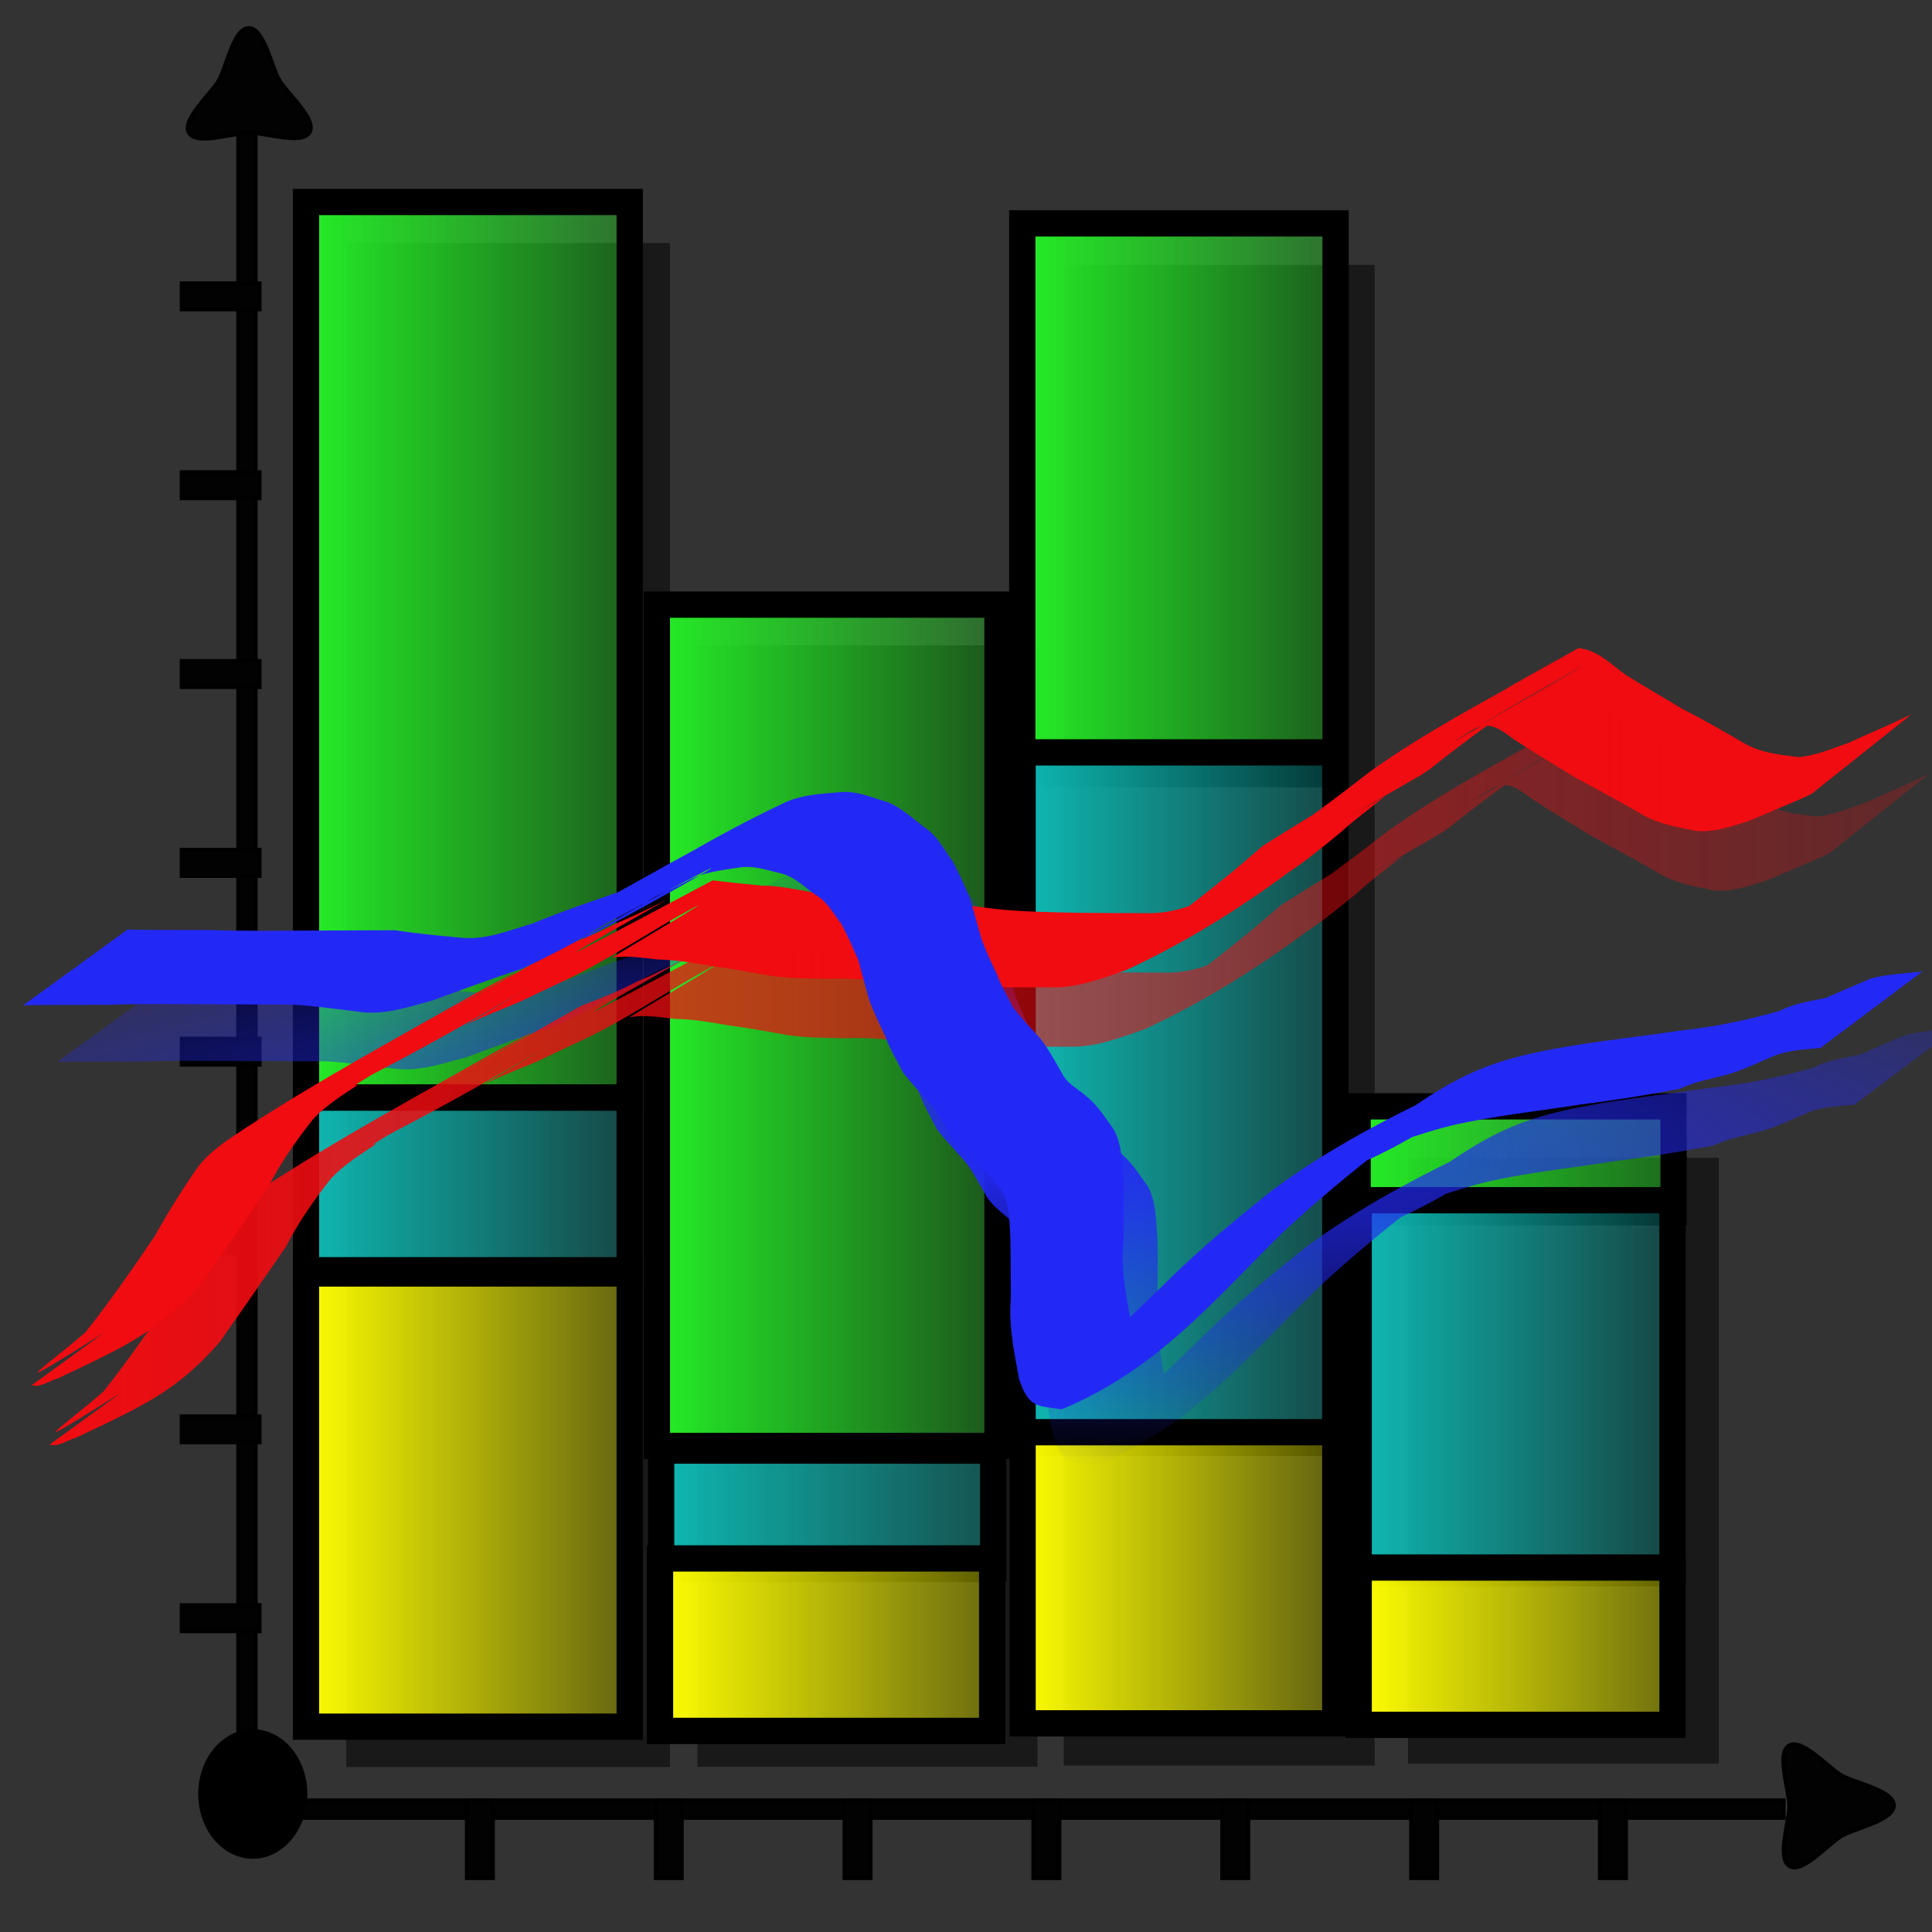 <?xml version="1.0" encoding="UTF-8" standalone="no"?>
<!-- Created with Inkscape (http://www.inkscape.org/) -->
<svg
   xmlns:dc="http://purl.org/dc/elements/1.1/"
   xmlns:cc="http://creativecommons.org/ns#"
   xmlns:rdf="http://www.w3.org/1999/02/22-rdf-syntax-ns#"
   xmlns:svg="http://www.w3.org/2000/svg"
   xmlns="http://www.w3.org/2000/svg"
   xmlns:xlink="http://www.w3.org/1999/xlink"
   xmlns:sodipodi="http://sodipodi.sourceforge.net/DTD/sodipodi-0.dtd"
   xmlns:inkscape="http://www.inkscape.org/namespaces/inkscape"
   width="48"
   height="48"
   id="svg11454"
   sodipodi:version="0.32"
   inkscape:version="0.46"
   sodipodi:docbase="/source/git/pcpweb/images"
   sodipodi:docname="chartico.svg"
   inkscape:export-filename="chartico.png"
   inkscape:export-xdpi="60"
   inkscape:export-ydpi="60"
   version="1.0"
   inkscape:output_extension="org.inkscape.output.svg.inkscape">
  <rect width="100%" height="100%" fill="#333333" stroke="none"/>
  <defs
     id="defs11456">
    <inkscape:perspective
       sodipodi:type="inkscape:persp3d"
       inkscape:vp_x="0 : 24 : 1"
       inkscape:vp_y="0 : 1000 : 0"
       inkscape:vp_z="48 : 24 : 1"
       inkscape:persp3d-origin="24 : 16 : 1"
       id="perspective109" />
    <linearGradient
       inkscape:collect="always"
       id="linearGradient3067">
      <stop
         style="stop-color:yellow;stop-opacity:1;"
         offset="0"
         id="stop3069" />
      <stop
         style="stop-color:yellow;stop-opacity:0;"
         offset="1"
         id="stop3071" />
    </linearGradient>
    <linearGradient
       inkscape:collect="always"
       id="linearGradient4733">
      <stop
         style="stop-color:black;stop-opacity:1;"
         offset="0"
         id="stop4735" />
      <stop
         style="stop-color:black;stop-opacity:0;"
         offset="1"
         id="stop4737" />
    </linearGradient>
    <linearGradient
       inkscape:collect="always"
       id="linearGradient11408">
      <stop
         style="stop-color:#0eb8b2;stop-opacity:1;"
         offset="0"
         id="stop11410" />
      <stop
         style="stop-color:#0eb8b2;stop-opacity:0;"
         offset="1"
         id="stop11412" />
    </linearGradient>
    <linearGradient
       inkscape:collect="always"
       id="linearGradient11392">
      <stop
         style="stop-color:#24ee26;stop-opacity:1;"
         offset="0"
         id="stop11394" />
      <stop
         style="stop-color:#24ee26;stop-opacity:0;"
         offset="1"
         id="stop11396" />
    </linearGradient>
    <linearGradient
       inkscape:collect="always"
       id="linearGradient11373">
      <stop
         style="stop-color:#0eb8b2;stop-opacity:1;"
         offset="0"
         id="stop11375" />
      <stop
         style="stop-color:#0eb8b2;stop-opacity:0;"
         offset="1"
         id="stop11377" />
    </linearGradient>
    <linearGradient
       inkscape:collect="always"
       id="linearGradient11357">
      <stop
         style="stop-color:#24ee26;stop-opacity:1;"
         offset="0"
         id="stop11359" />
      <stop
         style="stop-color:#24ee26;stop-opacity:0;"
         offset="1"
         id="stop11361" />
    </linearGradient>
    <linearGradient
       inkscape:collect="always"
       id="linearGradient11346">
      <stop
         style="stop-color:#0eb8b2;stop-opacity:1;"
         offset="0"
         id="stop11348" />
      <stop
         style="stop-color:#0eb8b2;stop-opacity:0;"
         offset="1"
         id="stop11350" />
    </linearGradient>
    <linearGradient
       inkscape:collect="always"
       id="linearGradient11314">
      <stop
         style="stop-color:#24ee26;stop-opacity:1;"
         offset="0"
         id="stop11316" />
      <stop
         style="stop-color:#24ee26;stop-opacity:0;"
         offset="1"
         id="stop11318" />
    </linearGradient>
    <linearGradient
       inkscape:collect="always"
       id="linearGradient11306">
      <stop
         style="stop-color:#0eb8b2;stop-opacity:1;"
         offset="0"
         id="stop11308" />
      <stop
         style="stop-color:#0eb8b2;stop-opacity:0;"
         offset="1"
         id="stop11310" />
    </linearGradient>
    <linearGradient
       inkscape:collect="always"
       id="linearGradient11290">
      <stop
         style="stop-color:#24ee26;stop-opacity:1;"
         offset="0"
         id="stop11292" />
      <stop
         style="stop-color:#24ee26;stop-opacity:0;"
         offset="1"
         id="stop11294" />
    </linearGradient>
    <linearGradient
       inkscape:collect="always"
       id="linearGradient4644">
      <stop
         style="stop-color:#2329f4;stop-opacity:1;"
         offset="0"
         id="stop4646" />
      <stop
         style="stop-color:#2329f4;stop-opacity:0;"
         offset="1"
         id="stop4648" />
    </linearGradient>
    <linearGradient
       inkscape:collect="always"
       id="linearGradient4628">
      <stop
         style="stop-color:#f00c11;stop-opacity:1;"
         offset="0"
         id="stop4630" />
      <stop
         style="stop-color:#f00c11;stop-opacity:0;"
         offset="1"
         id="stop4632" />
    </linearGradient>
    <linearGradient
       inkscape:collect="always"
       xlink:href="#linearGradient4733"
       id="linearGradient11620"
       gradientUnits="userSpaceOnUse"
       x1="181.459"
       y1="427.362"
       x2="544.327"
       y2="427.362" />
    <linearGradient
       inkscape:collect="always"
       xlink:href="#linearGradient4733"
       id="linearGradient11622"
       gradientUnits="userSpaceOnUse"
       x1="181.459"
       y1="427.362"
       x2="544.327"
       y2="427.362" />
    <linearGradient
       inkscape:collect="always"
       xlink:href="#linearGradient4733"
       id="linearGradient11624"
       gradientUnits="userSpaceOnUse"
       x1="181.459"
       y1="427.362"
       x2="544.327"
       y2="427.362" />
    <linearGradient
       inkscape:collect="always"
       xlink:href="#linearGradient4733"
       id="linearGradient11626"
       gradientUnits="userSpaceOnUse"
       gradientTransform="matrix(0.998,0,0,1.333,-391.858,125.687)"
       x1="181.459"
       y1="427.362"
       x2="544.327"
       y2="427.362" />
    <linearGradient
       inkscape:collect="always"
       xlink:href="#linearGradient4733"
       id="linearGradient11628"
       gradientUnits="userSpaceOnUse"
       gradientTransform="matrix(0.992,0,0,2.725,-387.36,-173.132)"
       x1="181.459"
       y1="427.362"
       x2="544.327"
       y2="427.362" />
    <linearGradient
       inkscape:collect="always"
       xlink:href="#linearGradient4733"
       id="linearGradient11630"
       gradientUnits="userSpaceOnUse"
       gradientTransform="matrix(0.99,0,0,4.402,-385.933,-1913.401)"
       x1="181.459"
       y1="427.362"
       x2="544.327"
       y2="427.362" />
    <linearGradient
       inkscape:collect="always"
       xlink:href="#linearGradient4628"
       id="linearGradient2483"
       gradientUnits="userSpaceOnUse"
       gradientTransform="matrix(9.3830928e-2,0,0,9.3830928e-2,-9.092,-15.944)"
       x1="110.016"
       y1="454.934"
       x2="759.385"
       y2="454.934" />
    <radialGradient
       inkscape:collect="always"
       xlink:href="#linearGradient4644"
       id="radialGradient2498"
       gradientUnits="userSpaceOnUse"
       gradientTransform="matrix(0.151,2.6896133e-8,0,3.0501345e-2,-29.942,14.224)"
       cx="363.429"
       cy="476.362"
       fx="363.429"
       fy="476.362"
       r="251.443" />
    <linearGradient
       inkscape:collect="always"
       xlink:href="#linearGradient3067"
       id="linearGradient2510"
       gradientUnits="userSpaceOnUse"
       gradientTransform="matrix(9.3830928e-2,0,0,9.3830928e-2,82.204,-3.205)"
       x1="-516.747"
       y1="470.036"
       x2="-384.325"
       y2="470.036" />
    <linearGradient
       inkscape:collect="always"
       xlink:href="#linearGradient11408"
       id="linearGradient2513"
       gradientUnits="userSpaceOnUse"
       gradientTransform="matrix(9.3830928e-2,0,0,9.3830928e-2,82.204,-3.205)"
       x1="-516.747"
       y1="401.336"
       x2="-400.487"
       y2="401.336" />
    <linearGradient
       inkscape:collect="always"
       xlink:href="#linearGradient11392"
       id="linearGradient2516"
       gradientUnits="userSpaceOnUse"
       gradientTransform="matrix(9.3830928e-2,0,0,9.3830928e-2,82.204,-3.205)"
       x1="-516.605"
       y1="341.126"
       x2="-381.235"
       y2="341.126" />
    <linearGradient
       inkscape:collect="always"
       xlink:href="#linearGradient3067"
       id="linearGradient2519"
       gradientUnits="userSpaceOnUse"
       gradientTransform="matrix(2.176,0,0,2.176,0.573,-0.643)"
       x1="11.349"
       y1="18.31"
       x2="16.636"
       y2="18.31" />
    <linearGradient
       inkscape:collect="always"
       xlink:href="#linearGradient11373"
       id="linearGradient2522"
       gradientUnits="userSpaceOnUse"
       gradientTransform="matrix(9.3830928e-2,0,0,9.3830928e-2,82.204,-3.205)"
       x1="-605.321"
       y1="324.781"
       x2="-486.967"
       y2="324.781" />
    <linearGradient
       inkscape:collect="always"
       xlink:href="#linearGradient11357"
       id="linearGradient2525"
       gradientUnits="userSpaceOnUse"
       gradientTransform="matrix(9.3830928e-2,0,0,9.3830928e-2,82.204,-3.205)"
       x1="-605.892"
       y1="166.209"
       x2="-483.163"
       y2="166.209" />
    <linearGradient
       inkscape:collect="always"
       xlink:href="#linearGradient3067"
       id="linearGradient2528"
       gradientUnits="userSpaceOnUse"
       gradientTransform="matrix(9.3830928e-2,0,0,9.3830928e-2,82.204,-3.017)"
       x1="-701.892"
       y1="467.638"
       x2="-564.323"
       y2="467.638" />
    <linearGradient
       inkscape:collect="always"
       xlink:href="#linearGradient11346"
       id="linearGradient2531"
       gradientUnits="userSpaceOnUse"
       gradientTransform="matrix(9.3830928e-2,0,0,9.3830928e-2,82.204,-3.205)"
       x1="-701.607"
       y1="433.924"
       x2="-564.037"
       y2="433.924" />
    <linearGradient
       inkscape:collect="always"
       xlink:href="#linearGradient11314"
       id="linearGradient2534"
       gradientUnits="userSpaceOnUse"
       gradientTransform="matrix(9.3830928e-2,0,0,9.3830928e-2,82.204,-3.205)"
       x1="-702.749"
       y1="305.638"
       x2="-575.824"
       y2="305.638" />
    <linearGradient
       inkscape:collect="always"
       xlink:href="#linearGradient3067"
       id="linearGradient2537"
       gradientUnits="userSpaceOnUse"
       gradientTransform="matrix(2.176,0,0,2.176,57.15,-0.643)"
       x1="-22.832"
       y1="17.423"
       x2="-17.261"
       y2="17.423" />
    <linearGradient
       inkscape:collect="always"
       xlink:href="#linearGradient11306"
       id="linearGradient2540"
       gradientUnits="userSpaceOnUse"
       gradientTransform="matrix(9.3830928e-2,0,0,9.3830928e-2,82.204,-3.205)"
       x1="-795.607"
       y1="347.638"
       x2="-673.253"
       y2="347.638" />
    <linearGradient
       inkscape:collect="always"
       xlink:href="#linearGradient11290"
       id="linearGradient2543"
       gradientUnits="userSpaceOnUse"
       gradientTransform="matrix(9.3830928e-2,0,0,9.3830928e-2,82.204,-3.205)"
       x1="-795.607"
       y1="206.209"
       x2="-666.788"
       y2="206.209" />
  </defs>
  <sodipodi:namedview
     id="base"
     pagecolor="#ffffff"
     bordercolor="#666666"
     borderopacity="1.0"
     inkscape:pageopacity="0.0"
     inkscape:pageshadow="2"
     inkscape:zoom="11.313708"
     inkscape:cx="3.6874737"
     inkscape:cy="29.961833"
     inkscape:current-layer="layer1"
     showgrid="true"
     inkscape:document-units="px"
     inkscape:grid-bbox="true"
     inkscape:window-width="1432"
     inkscape:window-height="818"
     inkscape:window-x="0"
     inkscape:window-y="0"
     width="48px"
     height="48px"
     inkscape:guide-bbox="true" />
  <g
     id="layer1"
     inkscape:label="Layer 1"
     inkscape:groupmode="layer">
    <g
       id="g3342"
       transform="translate(-0.619,-48)">
      <rect
         y="54.037"
         x="9.221"
         height="37.865"
         width="8.043"
         id="rect4709"
         style="opacity:0.5;fill:#000000;fill-opacity:1;stroke:none;stroke-width:1.082;stroke-linecap:butt;stroke-miterlimit:4;stroke-dasharray:none;stroke-opacity:1" />
      <rect
         y="64.033"
         x="17.947"
         height="27.862"
         width="8.447"
         id="rect4711"
         style="opacity:0.5;fill:#000000;fill-opacity:1;stroke:none;stroke-width:0.127;stroke-linecap:butt;stroke-miterlimit:4;stroke-dasharray:none;stroke-opacity:1" />
      <rect
         y="54.582"
         x="27.047"
         height="37.281"
         width="7.725"
         id="rect4719"
         style="opacity:0.5;fill:#000000;fill-opacity:1;stroke:none;stroke-width:0.151;stroke-linecap:butt;stroke-miterlimit:4;stroke-dasharray:none;stroke-opacity:1" />
      <rect
         y="76.763"
         x="35.601"
         height="15.055"
         width="7.722"
         id="rect4731"
         style="opacity:0.5;fill:#000000;fill-opacity:1;stroke:none;stroke-width:0.154;stroke-linecap:butt;stroke-miterlimit:4;stroke-dasharray:none;stroke-opacity:1" />
    </g>
    <rect
       style="fill:url(#linearGradient2543);fill-opacity:1;stroke:#000000;stroke-width:0.653;stroke-linecap:butt;stroke-miterlimit:4;stroke-dasharray:none;stroke-opacity:1"
       id="rect10341"
       width="8.043"
       height="22.251"
       x="7.602"
       y="5.018" />
    <rect
       style="fill:url(#linearGradient2540);fill-opacity:1;stroke:#000000;stroke-width:0.653;stroke-linecap:butt;stroke-miterlimit:4;stroke-dasharray:none;stroke-opacity:1"
       id="rect10343"
       width="8.043"
       height="4.289"
       x="7.602"
       y="27.27" />
    <rect
       style="fill:url(#linearGradient2537);fill-opacity:1;stroke:#000000;stroke-width:0.653;stroke-linecap:butt;stroke-miterlimit:4;stroke-dasharray:none;stroke-opacity:1"
       id="rect10345"
       width="8.043"
       height="11.26"
       x="7.602"
       y="31.639" />
    <rect
       style="fill:url(#linearGradient2534);fill-opacity:1;stroke:#000000;stroke-width:0.653;stroke-linecap:butt;stroke-miterlimit:4;stroke-dasharray:none;stroke-opacity:1"
       id="rect10347"
       width="8.463"
       height="20.903"
       x="16.319"
       y="15.022" />
    <rect
       style="fill:url(#linearGradient2531);fill-opacity:1;stroke:#000000;stroke-width:0.653;stroke-linecap:butt;stroke-miterlimit:4;stroke-dasharray:none;stroke-opacity:1"
       id="rect10349"
       width="8.25"
       height="2.942"
       x="16.426"
       y="36.039" />
    <rect
       style="fill:url(#linearGradient2528);fill-opacity:1;stroke:#000000;stroke-width:0.653;stroke-linecap:butt;stroke-miterlimit:4;stroke-dasharray:none;stroke-opacity:1"
       id="rect10351"
       width="8.252"
       height="4.285"
       x="16.398"
       y="38.719" />
    <rect
       style="fill:url(#linearGradient2525);fill-opacity:1;stroke:#000000;stroke-width:0.653;stroke-linecap:butt;stroke-miterlimit:4;stroke-dasharray:none;stroke-opacity:1"
       id="rect10355"
       width="7.784"
       height="13.682"
       x="25.398"
       y="5.55" />
    <rect
       style="fill:url(#linearGradient2522);fill-opacity:1;stroke:#000000;stroke-width:0.653;stroke-linecap:butt;stroke-miterlimit:4;stroke-dasharray:none;stroke-opacity:1"
       id="rect10357"
       width="7.769"
       height="17.152"
       x="25.406"
       y="18.693" />
    <rect
       style="fill:url(#linearGradient2519);fill-opacity:1;stroke:#000000;stroke-width:0.653;stroke-linecap:butt;stroke-miterlimit:4;stroke-dasharray:none;stroke-opacity:1"
       id="rect10359"
       width="7.769"
       height="7.233"
       x="25.406"
       y="35.583" />
    <rect
       style="fill:url(#linearGradient2516);fill-opacity:1;stroke:#000000;stroke-width:0.653;stroke-linecap:butt;stroke-miterlimit:4;stroke-dasharray:none;stroke-opacity:1"
       id="rect10363"
       width="7.849"
       height="2.633"
       x="33.73"
       y="27.487" />
    <rect
       style="fill:url(#linearGradient2513);fill-opacity:1;stroke:#000000;stroke-width:0.653;stroke-linecap:butt;stroke-miterlimit:4;stroke-dasharray:none;stroke-opacity:1"
       id="rect10365"
       width="7.797"
       height="9.268"
       x="33.756"
       y="29.819" />
    <rect
       style="fill:url(#linearGradient2510);fill-opacity:1;stroke:#000000;stroke-width:0.653;stroke-linecap:butt;stroke-miterlimit:4;stroke-dasharray:none;stroke-opacity:1"
       id="rect10367"
       width="7.797"
       height="3.908"
       x="33.756"
       y="38.945" />
    <rect
       style="fill:#020202;fill-opacity:1;stroke:#000000;stroke-width:0.102;stroke-linecap:butt;stroke-miterlimit:4;stroke-dasharray:none;stroke-opacity:1"
       id="rect4576"
       width="0.429"
       height="40.535"
       x="5.921"
       y="3.044" />
    <rect
       style="fill:#020202;fill-opacity:1;stroke:#000000;stroke-width:0.098;stroke-linecap:butt;stroke-miterlimit:4;stroke-dasharray:none;stroke-opacity:1"
       id="rect5463"
       width="0.433"
       height="37.107"
       x="-45.163"
       y="7.206"
       transform="matrix(0,-1,1,0,0,0)" />
    <path
       sodipodi:type="star"
       style="fill:#020202;fill-opacity:1;stroke:#000000;stroke-width:1.082;stroke-linecap:butt;stroke-miterlimit:4;stroke-dasharray:none;stroke-opacity:1"
       id="path5467"
       sodipodi:sides="3"
       sodipodi:cx="166.85715"
       sodipodi:cy="87.790756"
       sodipodi:r1="18.428019"
       sodipodi:r2="9.2140093"
       sodipodi:arg1="0.51914611"
       sodipodi:arg2="1.5663437"
       inkscape:flatsided="false"
       inkscape:rounded="0.25"
       inkscape:randomized="0"
       d="M 182.857,96.934 C 180.878,100.398 170.888,96.987 166.898,97.005 C 162.908,97.022 152.949,100.522 150.939,97.076 C 148.929,93.629 156.878,86.683 158.857,83.219 C 160.837,79.755 162.785,69.381 166.775,69.363 C 170.765,69.345 172.806,79.702 174.816,83.148 C 176.826,86.595 184.837,93.47 182.857,96.934 z"
       transform="matrix(9.3830928e-2,0,0,9.3830928e-2,-9.467,-5.81)" />
    <path
       sodipodi:type="star"
       style="fill:#020202;fill-opacity:1;stroke:#000000;stroke-width:1.082;stroke-linecap:butt;stroke-miterlimit:4;stroke-dasharray:none;stroke-opacity:1"
       id="path5469"
       sodipodi:sides="3"
       sodipodi:cx="166.85715"
       sodipodi:cy="87.790756"
       sodipodi:r1="18.428019"
       sodipodi:r2="9.2140093"
       sodipodi:arg1="0.51914611"
       sodipodi:arg2="1.5663437"
       inkscape:flatsided="false"
       inkscape:rounded="0.25"
       inkscape:randomized="0"
       d="M 182.857,96.934 C 180.878,100.398 170.888,96.987 166.898,97.005 C 162.908,97.022 152.949,100.522 150.939,97.076 C 148.929,93.629 156.878,86.683 158.857,83.219 C 160.837,79.755 162.785,69.381 166.775,69.363 C 170.765,69.345 172.806,79.702 174.816,83.148 C 176.826,86.595 184.837,93.47 182.857,96.934 z"
       transform="matrix(0,9.3830928e-2,-9.3830928e-2,0,53.559,29.206)" />
    <rect
       style="fill:#020202;fill-opacity:1;stroke:#000000;stroke-width:0.102;stroke-linecap:butt;stroke-miterlimit:4;stroke-dasharray:none;stroke-opacity:1"
       id="rect5471"
       width="1.93"
       height="0.643"
       x="4.517"
       y="7.041" />
    <rect
       style="fill:#020202;fill-opacity:1;stroke:#000000;stroke-width:0.102;stroke-linecap:butt;stroke-miterlimit:4;stroke-dasharray:none;stroke-opacity:1"
       id="rect5473"
       width="1.93"
       height="0.643"
       x="4.517"
       y="11.733" />
    <rect
       style="fill:#020202;fill-opacity:1;stroke:#000000;stroke-width:0.102;stroke-linecap:butt;stroke-miterlimit:4;stroke-dasharray:none;stroke-opacity:1"
       id="rect5475"
       width="1.93"
       height="0.643"
       x="4.517"
       y="16.424" />
    <rect
       style="fill:#020202;fill-opacity:1;stroke:#000000;stroke-width:0.102;stroke-linecap:butt;stroke-miterlimit:4;stroke-dasharray:none;stroke-opacity:1"
       id="rect5477"
       width="1.93"
       height="0.643"
       x="4.517"
       y="35.191" />
    <rect
       style="fill:#020202;fill-opacity:1;stroke:#000000;stroke-width:0.102;stroke-linecap:butt;stroke-miterlimit:4;stroke-dasharray:none;stroke-opacity:1"
       id="rect5479"
       width="1.93"
       height="0.643"
       x="4.517"
       y="25.808" />
    <path
       style="fill:url(#radialGradient2498);fill-opacity:1;stroke-width:1.082;stroke-linecap:butt;stroke-miterlimit:4;stroke-dasharray:none"
       id="path4642"
       d="M 4.013,24.501 C 4.277,24.513 4.541,24.51 4.805,24.513 C 5.226,24.515 5.647,24.515 6.067,24.515 C 6.922,24.547 7.778,24.532 8.633,24.528 C 9.306,24.527 9.98,24.524 10.654,24.52 C 11.189,24.602 11.726,24.653 12.265,24.703 C 12.889,24.777 13.469,24.53 14.059,24.359 C 14.788,24.056 15.537,23.804 16.282,23.547 C 19.482,21.809 8.399,28.152 17.385,22.928 C 16.524,23.424 15.666,23.924 14.803,24.417 C 13.802,24.988 16.791,23.251 17.798,22.69 C 18.667,22.205 14.363,24.703 15.207,24.174 C 15.286,24.124 22.277,20.095 15.492,24.006 C 14.26,24.622 20.295,21.306 19.099,21.99 C 18.252,22.473 17.406,22.959 16.56,23.444 C 17.796,22.674 19.06,21.947 20.375,21.333 C 20.801,21.146 21.26,21.132 21.715,21.09 C 22.129,21.05 22.505,21.225 22.893,21.336 C 23.235,21.479 23.503,21.725 23.791,21.949 C 24.126,22.159 24.286,22.506 24.51,22.805 C 24.672,23.099 24.803,23.408 24.94,23.714 C 25.039,24.057 25.13,24.402 25.229,24.744 C 25.339,25.043 25.476,25.334 25.615,25.62 C 25.716,25.913 25.884,26.174 26.018,26.448 C 26.228,26.715 26.46,26.961 26.69,27.211 C 26.895,27.475 27.05,27.768 27.218,28.056 C 27.343,28.333 27.614,28.448 27.824,28.639 C 28.118,28.866 28.303,29.187 28.52,29.478 C 28.727,29.878 28.72,30.316 28.754,30.753 C 28.771,31.258 28.762,31.764 28.757,32.269 C 28.684,32.92 28.815,33.544 28.927,34.177 C 29.237,34.946 29.233,34.42 29.678,34.462 C 25.043,37.625 28.932,34.159 29.909,33.176 C 30.691,32.407 31.538,31.71 32.394,31.026 C 33.752,30.004 35.273,29.21 36.802,28.485 C 37.366,28.236 35.759,29.141 35.221,29.441 C 36.889,28.188 37.732,27.79 39.393,27.48 C 40.427,27.283 41.474,27.182 42.515,27.023 C 43.387,26.935 44.231,26.758 45.066,26.522 C 45.422,26.333 45.821,26.284 46.207,26.2 C 46.585,26.036 46.958,25.874 47.336,25.714 C 47.75,25.615 48.182,25.587 48.602,25.547 L 46.074,27.444 C 45.657,27.486 45.234,27.495 44.845,27.673 C 44.465,27.833 44.093,28.021 43.691,28.123 C 43.316,28.222 42.933,28.288 42.578,28.459 C 41.748,28.619 40.914,28.749 40.073,28.856 C 39.016,29.023 37.948,29.13 36.905,29.372 C 35.621,29.679 33.464,30.674 38.168,28.303 C 36.899,29.04 35.695,29.914 34.32,30.44 C 31.975,31.627 37.77,28.333 35.255,29.883 C 34.386,30.556 33.542,31.257 32.737,32.007 C 30.991,33.719 29.614,35.425 27.223,36.423 C 26.615,36.332 26.401,36.394 26.161,35.668 C 26.044,35.014 25.901,34.368 25.955,33.696 C 25.953,33.196 25.953,32.696 25.948,32.195 C 25.922,31.813 25.936,31.422 25.773,31.066 C 25.58,30.813 25.418,30.528 25.143,30.347 C 24.897,30.126 24.619,29.95 24.465,29.641 C 24.302,29.376 24.172,29.094 23.973,28.853 C 23.737,28.591 23.496,28.335 23.278,28.057 C 23.128,27.76 22.952,27.474 22.837,27.157 C 22.699,26.856 22.547,26.56 22.436,26.246 C 22.341,25.92 22.255,25.59 22.168,25.262 C 22.035,24.961 21.907,24.658 21.75,24.369 C 21.551,24.113 21.402,23.81 21.1,23.637 C 20.83,23.453 20.602,23.203 20.273,23.115 C 19.907,23.033 19.556,22.896 19.171,22.968 C 18.736,23.037 18.299,23.079 17.905,23.303 C 17.655,23.423 16.915,23.803 17.154,23.662 C 17.937,23.202 20.652,21.628 19.51,22.297 C 18.549,22.854 17.592,23.418 16.628,23.97 C 16.391,24.105 15.662,24.478 15.898,24.341 C 16.748,23.846 17.6,23.354 18.451,22.861 C 8.98,28.359 24.918,19.488 15.316,24.672 C 14.441,25.144 17.035,23.675 17.894,23.176 C 17.939,23.15 17.804,23.228 17.759,23.253 C 16.811,23.81 15.864,24.367 14.916,24.923 C 20.476,21.681 15.734,24.614 13.812,25.478 C 13.068,25.72 12.335,25.99 11.601,26.262 C 10.971,26.43 10.356,26.652 9.696,26.537 C 9.168,26.475 8.64,26.398 8.11,26.368 C 7.443,26.365 6.777,26.362 6.11,26.36 C 5.243,26.357 4.376,26.342 3.509,26.374 C 3.087,26.374 2.664,26.374 2.242,26.376 C 1.966,26.378 1.691,26.376 1.416,26.388 L 4.013,24.501 z"
       inkscape:transform-center-x="2425.8864"
       inkscape:transform-center-y="-1552.2784" />
    <rect
       style="fill:#020202;fill-opacity:1;stroke:#000000;stroke-width:0.102;stroke-linecap:butt;stroke-miterlimit:4;stroke-dasharray:none;stroke-opacity:1"
       id="rect5481"
       width="1.93"
       height="0.643"
       x="4.517"
       y="21.116" />
    <rect
       style="fill:#020202;fill-opacity:1;stroke:#000000;stroke-width:0.102;stroke-linecap:butt;stroke-miterlimit:4;stroke-dasharray:none;stroke-opacity:1"
       id="rect5483"
       width="1.93"
       height="0.643"
       x="4.517"
       y="39.882" />
    <rect
       style="fill:#020202;fill-opacity:1;stroke:#000000;stroke-width:0.102;stroke-linecap:butt;stroke-miterlimit:4;stroke-dasharray:none;stroke-opacity:1"
       id="rect5485"
       width="1.93"
       height="0.643"
       x="4.205"
       y="30.499" />
    <rect
       style="fill:#020202;fill-opacity:1;stroke:#000000;stroke-width:0.102;stroke-linecap:butt;stroke-miterlimit:4;stroke-dasharray:none;stroke-opacity:1"
       id="rect1893"
       width="1.93"
       height="0.643"
       x="-46.659"
       y="11.602"
       transform="matrix(0,-1,1,0,0,0)" />
    <rect
       style="fill:#020202;fill-opacity:1;stroke:#000000;stroke-width:0.102;stroke-linecap:butt;stroke-miterlimit:4;stroke-dasharray:none;stroke-opacity:1"
       id="rect1895"
       width="1.93"
       height="0.643"
       x="-46.659"
       y="16.293"
       transform="matrix(0,-1,1,0,0,0)" />
    <rect
       style="fill:#020202;fill-opacity:1;stroke:#000000;stroke-width:0.102;stroke-linecap:butt;stroke-miterlimit:4;stroke-dasharray:none;stroke-opacity:1"
       id="rect1897"
       width="1.93"
       height="0.643"
       x="-46.659"
       y="20.985"
       transform="matrix(0,-1,1,0,0,0)" />
    <rect
       style="fill:#020202;fill-opacity:1;stroke:#000000;stroke-width:0.102;stroke-linecap:butt;stroke-miterlimit:4;stroke-dasharray:none;stroke-opacity:1"
       id="rect1901"
       width="1.93"
       height="0.643"
       x="-46.659"
       y="30.368"
       transform="matrix(0,-1,1,0,0,0)" />
    <rect
       style="fill:#020202;fill-opacity:1;stroke:#000000;stroke-width:0.102;stroke-linecap:butt;stroke-miterlimit:4;stroke-dasharray:none;stroke-opacity:1"
       id="rect1903"
       width="1.93"
       height="0.643"
       x="-46.659"
       y="25.676"
       transform="matrix(0,-1,1,0,0,0)" />
    <rect
       style="fill:#020202;fill-opacity:1;stroke:#000000;stroke-width:0.102;stroke-linecap:butt;stroke-miterlimit:4;stroke-dasharray:none;stroke-opacity:1"
       id="rect1905"
       width="1.93"
       height="0.643"
       x="-46.659"
       y="39.751"
       transform="matrix(0,-1,1,0,0,0)" />
    <rect
       style="fill:#020202;fill-opacity:1;stroke:#000000;stroke-width:0.102;stroke-linecap:butt;stroke-miterlimit:4;stroke-dasharray:none;stroke-opacity:1"
       id="rect1907"
       width="1.93"
       height="0.643"
       x="-46.659"
       y="35.06"
       transform="matrix(0,-1,1,0,0,0)" />
    <path
       sodipodi:type="arc"
       style="fill:#000000;fill-opacity:1;stroke-width:1.082;stroke-linecap:butt;stroke-miterlimit:4;stroke-dasharray:none"
       id="path1909"
       sodipodi:cx="155.42857"
       sodipodi:cy="669.50507"
       sodipodi:rx="22.857143"
       sodipodi:ry="21.714285"
       d="M 178.286,669.505 A 22.857,21.714 0 1 1 132.571,669.505 A 22.857,21.714 0 1 1 178.286,669.505 z"
       transform="matrix(5.9317345e-2,0,0,7.4077266e-2,-2.939,-5.024)" />
    <path
       style="fill:#f00c11;fill-opacity:1;stroke-width:1.082;stroke-linecap:butt;stroke-miterlimit:4;stroke-dasharray:none"
       id="path4622"
       d="M 3.385,32.528 C 3.54,32.455 3.74,32.354 3.922,32.264 C -0.685,35.189 1.166,33.947 2.124,33.098 C 2.73,32.336 3.283,31.537 3.83,30.733 C 4.156,30.152 4.502,29.592 4.881,29.045 C 5.185,28.622 5.602,28.355 6.029,28.073 C 7.905,26.842 9.884,25.777 11.833,24.671 C 15.792,22.521 5.283,28.425 14,23.51 C 14.477,23.331 14.93,23.147 15.381,22.91 C 15.783,22.744 16.172,22.55 16.562,22.357 C 12.167,24.839 15.163,23.22 17.706,21.872 C 18.109,21.922 18.513,21.964 18.918,22.002 C 19.369,22.005 19.81,22.105 20.254,22.182 C 20.741,22.262 21.227,22.348 21.717,22.419 C 22.186,22.465 22.657,22.461 23.128,22.467 C 23.669,22.434 24.199,22.512 24.733,22.583 C 25.414,22.655 26.098,22.662 26.782,22.678 C 27.391,22.685 28,22.687 28.608,22.687 C 29.28,22.674 29.857,22.402 30.455,22.139 C 24.961,25.496 27.995,23.58 29.094,22.838 C 29.537,22.531 29.954,22.194 30.373,21.857 C 30.717,21.589 31.042,21.297 31.374,21.015 C 34.035,19.33 36.584,17.96 32.617,20.233 C 33.105,19.902 33.566,19.53 34.035,19.172 C 35.351,18.23 36.782,17.481 38.186,16.675 C 32.075,20.182 37.907,16.838 38.573,16.446 C 39.417,15.948 36.877,17.427 36.025,17.91 C 34.963,18.513 38.147,16.701 39.212,16.104 C 39.679,16.142 40.014,16.492 40.379,16.76 C 40.85,17.056 41.333,17.329 41.808,17.619 C 42.32,17.875 42.813,18.164 43.308,18.451 C 43.74,18.711 44.216,18.749 44.699,18.811 C 45.136,18.768 45.538,18.589 45.948,18.448 C 46.389,18.239 46.84,18.06 47.28,17.844 C 47.349,17.813 47.417,17.782 47.486,17.751 L 45.014,19.719 C 44.947,19.752 44.88,19.785 44.814,19.818 C 44.362,20.01 43.912,20.203 43.459,20.394 C 43.021,20.527 42.591,20.692 42.123,20.642 C 41.618,20.539 41.118,20.456 40.676,20.161 C 40.172,19.877 39.666,19.599 39.155,19.328 C 38.677,19.03 38.191,18.747 37.72,18.439 C 37.382,18.224 37.131,17.926 36.717,18.064 C 36.667,18.09 36.616,18.116 36.566,18.143 C 37.419,17.646 38.272,17.149 39.125,16.653 C 40.135,16.068 37.087,17.792 36.112,18.433 C 35.99,18.513 43.621,14.075 35.73,18.649 C 40.504,15.871 37.994,17.284 36.957,18.02 C 36.477,18.367 36.008,18.723 35.547,19.093 C 35.467,19.146 35.388,19.2 35.308,19.253 C 34.331,19.818 33.353,20.382 32.376,20.946 C 31.728,21.312 34.95,19.455 34.321,19.853 C 33.981,20.128 33.622,20.39 33.297,20.69 C 32.88,21.027 32.468,21.376 32.019,21.67 C 30.759,22.602 29.422,23.433 27.992,24.096 C 27.367,24.312 26.755,24.556 26.074,24.529 C 25.46,24.529 24.846,24.535 24.233,24.521 C 23.549,24.49 22.864,24.462 22.183,24.396 C 21.647,24.351 21.114,24.294 20.575,24.318 C 20.096,24.308 19.615,24.312 19.139,24.242 C 18.65,24.157 18.161,24.062 17.668,24 C 17.229,23.925 16.793,23.845 16.347,23.839 C 15.965,23.802 15.571,23.723 15.193,23.799 C 15.862,23.39 17.892,22.2 17.2,22.57 C 16.151,23.131 15.17,23.817 14.096,24.33 C 13.701,24.516 13.306,24.7 12.913,24.89 C 12.46,25.081 11.999,25.257 11.555,25.471 C 15.977,22.854 11.751,25.401 9.442,26.593 C 9.272,26.685 9.101,26.776 8.93,26.868 C 9.615,26.468 10.3,26.069 10.985,25.67 C 11.68,25.267 8.202,27.272 8.929,26.93 C 8.525,27.195 8.115,27.447 7.782,27.801 C 7.358,28.335 6.975,28.881 6.664,29.491 C 6.12,30.287 5.567,31.076 5.016,31.866 C 3.986,33.04 3.222,33.405 1.435,34.247 C 1.221,34.303 1.02,34.475 0.788,34.416 L 3.385,32.528 z" />
    <path
       style="fill:url(#linearGradient2483);fill-opacity:1;stroke-width:1.082;stroke-linecap:butt;stroke-miterlimit:4;stroke-dasharray:none"
       id="path4626"
       d="M 3.829,34.005 C 3.983,33.932 4.183,33.831 4.366,33.741 C -0.241,36.666 1.61,35.424 2.567,34.575 C 3.173,33.813 3.726,33.014 4.273,32.21 C 4.6,31.629 4.945,31.068 5.324,30.522 C 5.628,30.099 6.046,29.832 6.473,29.55 C 8.349,28.319 10.327,27.254 12.276,26.147 C 16.235,23.997 5.727,29.902 14.443,24.987 C 14.921,24.808 15.374,24.624 15.824,24.387 C 16.226,24.221 16.616,24.027 17.005,23.834 C 12.611,26.315 15.606,24.697 18.15,23.349 C 18.553,23.399 18.957,23.441 19.361,23.479 C 19.813,23.482 20.254,23.582 20.697,23.659 C 21.184,23.739 21.671,23.825 22.16,23.896 C 22.629,23.942 23.101,23.937 23.571,23.944 C 24.112,23.911 24.642,23.989 25.177,24.06 C 25.857,24.132 26.542,24.139 27.225,24.155 C 27.834,24.162 28.443,24.163 29.052,24.164 C 29.724,24.151 30.301,23.879 30.898,23.616 C 25.405,26.973 28.439,25.056 29.538,24.315 C 29.98,24.008 30.397,23.67 30.816,23.334 C 31.161,23.066 31.485,22.774 31.818,22.492 C 34.479,20.807 37.028,19.436 33.06,21.71 C 33.549,21.378 34.01,21.007 34.479,20.649 C 35.795,19.707 37.225,18.958 38.63,18.152 C 32.518,21.659 38.351,18.315 39.016,17.922 C 39.86,17.425 37.321,18.904 36.469,19.387 C 35.407,19.989 38.591,18.178 39.656,17.581 C 40.123,17.619 40.458,17.969 40.823,18.237 C 41.293,18.533 41.777,18.806 42.251,19.096 C 42.763,19.352 43.257,19.641 43.752,19.928 C 44.183,20.187 44.66,20.226 45.143,20.288 C 45.579,20.244 45.982,20.066 46.392,19.925 C 46.833,19.715 47.284,19.537 47.724,19.321 C 47.792,19.29 47.861,19.259 47.929,19.228 L 45.457,21.196 C 45.391,21.229 45.324,21.262 45.257,21.294 C 44.806,21.487 44.355,21.68 43.903,21.871 C 43.464,22.003 43.034,22.169 42.567,22.119 C 42.061,22.015 41.562,21.933 41.12,21.638 C 40.616,21.354 40.109,21.076 39.598,20.804 C 39.12,20.507 38.634,20.224 38.163,19.916 C 37.826,19.701 37.574,19.403 37.161,19.541 C 37.11,19.567 37.06,19.593 37.009,19.619 C 37.863,19.123 38.716,18.626 39.569,18.13 C 40.579,17.545 37.53,19.269 36.556,19.91 C 36.433,19.99 44.065,15.552 36.173,20.126 C 40.948,17.347 38.438,18.761 37.4,19.497 C 36.92,19.843 36.452,20.2 35.99,20.57 C 35.911,20.623 35.831,20.677 35.751,20.73 C 34.774,21.294 33.797,21.859 32.819,22.423 C 32.171,22.789 35.393,20.932 34.765,21.33 C 34.424,21.605 34.066,21.867 33.74,22.167 C 33.324,22.504 32.912,22.852 32.462,23.147 C 31.202,24.079 29.866,24.91 28.435,25.573 C 27.81,25.789 27.199,26.033 26.517,26.005 C 25.904,26.006 25.29,26.012 24.676,25.997 C 23.992,25.966 23.308,25.939 22.626,25.873 C 22.09,25.828 21.558,25.771 21.019,25.795 C 20.539,25.785 20.059,25.788 19.583,25.719 C 19.093,25.634 18.605,25.539 18.111,25.477 C 17.673,25.402 17.237,25.321 16.79,25.316 C 16.409,25.279 16.015,25.2 15.636,25.276 C 16.305,24.866 18.336,23.677 17.644,24.047 C 16.595,24.608 15.613,25.294 14.54,25.807 C 14.145,25.993 13.749,26.177 13.357,26.367 C 12.903,26.558 12.443,26.734 11.999,26.948 C 16.42,24.331 12.194,26.878 9.886,28.07 C 9.715,28.161 9.544,28.253 9.374,28.344 C 10.059,27.945 10.743,27.546 11.428,27.147 C 12.123,26.744 8.645,28.749 9.372,28.406 C 8.969,28.672 8.558,28.924 8.226,29.278 C 7.802,29.812 7.418,30.358 7.107,30.968 C 6.564,31.764 6.01,32.553 5.459,33.343 C 4.429,34.517 3.666,34.882 1.878,35.724 C 1.664,35.779 1.464,35.952 1.231,35.892 L 3.829,34.005 z" />
    <path
       style="fill:#2329f4;fill-opacity:1;stroke-width:1.082;stroke-linecap:butt;stroke-miterlimit:4;stroke-dasharray:none"
       id="path4640"
       d="M 3.171,23.092 C 3.434,23.104 3.698,23.101 3.962,23.104 C 4.383,23.106 4.804,23.106 5.225,23.106 C 6.079,23.138 6.935,23.123 7.79,23.119 C 8.464,23.118 9.137,23.115 9.811,23.111 C 10.346,23.193 10.884,23.244 11.422,23.294 C 12.046,23.368 12.627,23.121 13.216,22.95 C 13.945,22.647 14.694,22.395 15.44,22.138 C 18.64,20.4 7.556,26.743 16.542,21.519 C 15.681,22.015 14.823,22.515 13.96,23.008 C 12.959,23.579 15.949,21.842 16.955,21.281 C 17.824,20.796 13.521,23.294 14.364,22.765 C 14.443,22.715 21.434,18.686 14.649,22.597 C 13.417,23.213 19.452,19.897 18.256,20.581 C 17.409,21.065 16.564,21.55 15.717,22.035 C 16.953,21.265 18.217,20.538 19.532,19.924 C 19.959,19.737 20.417,19.723 20.872,19.681 C 21.287,19.641 21.662,19.816 22.05,19.927 C 22.392,20.07 22.66,20.316 22.948,20.54 C 23.284,20.75 23.443,21.097 23.667,21.396 C 23.829,21.69 23.96,21.999 24.097,22.305 C 24.197,22.648 24.287,22.993 24.387,23.335 C 24.497,23.634 24.633,23.925 24.772,24.211 C 24.873,24.504 25.041,24.765 25.176,25.039 C 25.385,25.306 25.618,25.552 25.847,25.802 C 26.052,26.066 26.207,26.359 26.376,26.647 C 26.5,26.924 26.772,27.039 26.981,27.23 C 27.275,27.457 27.461,27.778 27.677,28.069 C 27.885,28.469 27.877,28.907 27.911,29.344 C 27.928,29.849 27.919,30.355 27.914,30.861 C 27.841,31.511 27.973,32.135 28.084,32.768 C 28.394,33.537 28.39,33.011 28.835,33.053 C 24.2,36.216 28.09,32.75 29.066,31.767 C 29.849,30.998 30.695,30.301 31.552,29.617 C 32.909,28.595 34.431,27.801 35.959,27.076 C 36.523,26.827 34.916,27.732 34.378,28.032 C 36.046,26.779 36.89,26.381 38.55,26.071 C 39.584,25.874 40.632,25.773 41.672,25.614 C 42.544,25.526 43.389,25.349 44.223,25.113 C 44.579,24.924 44.979,24.875 45.365,24.791 C 45.742,24.627 46.115,24.465 46.493,24.305 C 46.907,24.206 47.339,24.178 47.76,24.138 L 45.231,26.035 C 44.815,26.078 44.391,26.087 44.003,26.264 C 43.622,26.424 43.251,26.612 42.848,26.714 C 42.473,26.813 42.09,26.879 41.736,27.05 C 40.905,27.21 40.071,27.34 39.23,27.447 C 38.173,27.614 37.106,27.721 36.062,27.963 C 34.779,28.27 32.621,29.265 37.325,26.894 C 36.056,27.631 34.852,28.505 33.477,29.031 C 31.132,30.218 36.927,26.924 34.413,28.474 C 33.543,29.147 32.699,29.848 31.894,30.598 C 30.148,32.31 28.771,34.016 26.38,35.014 C 25.772,34.923 25.559,34.985 25.318,34.259 C 25.201,33.605 25.058,32.959 25.113,32.287 C 25.111,31.787 25.111,31.287 25.105,30.786 C 25.08,30.404 25.093,30.013 24.931,29.657 C 24.737,29.404 24.575,29.119 24.301,28.938 C 24.055,28.717 23.776,28.541 23.622,28.232 C 23.46,27.967 23.329,27.685 23.13,27.444 C 22.894,27.182 22.653,26.926 22.436,26.648 C 22.285,26.351 22.109,26.065 21.994,25.748 C 21.856,25.447 21.704,25.151 21.593,24.837 C 21.498,24.511 21.413,24.181 21.325,23.853 C 21.192,23.552 21.064,23.249 20.907,22.96 C 20.708,22.704 20.559,22.401 20.257,22.228 C 19.987,22.044 19.759,21.794 19.43,21.706 C 19.064,21.624 18.713,21.487 18.329,21.559 C 17.893,21.628 17.456,21.67 17.063,21.894 C 16.812,22.014 16.072,22.394 16.311,22.253 C 17.094,21.793 19.809,20.219 18.667,20.888 C 17.706,21.445 16.749,22.009 15.785,22.561 C 15.548,22.696 14.819,23.069 15.055,22.932 C 15.905,22.437 16.757,21.945 17.608,21.452 C 8.137,26.95 24.075,18.079 14.473,23.263 C 13.599,23.735 16.192,22.266 17.051,21.767 C 17.096,21.741 16.961,21.819 16.916,21.844 C 15.968,22.401 15.021,22.958 14.073,23.514 C 19.634,20.272 14.891,23.205 12.969,24.069 C 12.225,24.311 11.492,24.582 10.758,24.853 C 10.128,25.021 9.513,25.243 8.853,25.128 C 8.325,25.066 7.798,24.989 7.267,24.959 C 6.601,24.956 5.934,24.953 5.268,24.951 C 4.401,24.948 3.533,24.933 2.666,24.965 C 2.244,24.965 1.821,24.965 1.399,24.967 C 1.124,24.969 0.848,24.968 0.573,24.979 L 3.171,23.092 z" />
  </g>
</svg>
